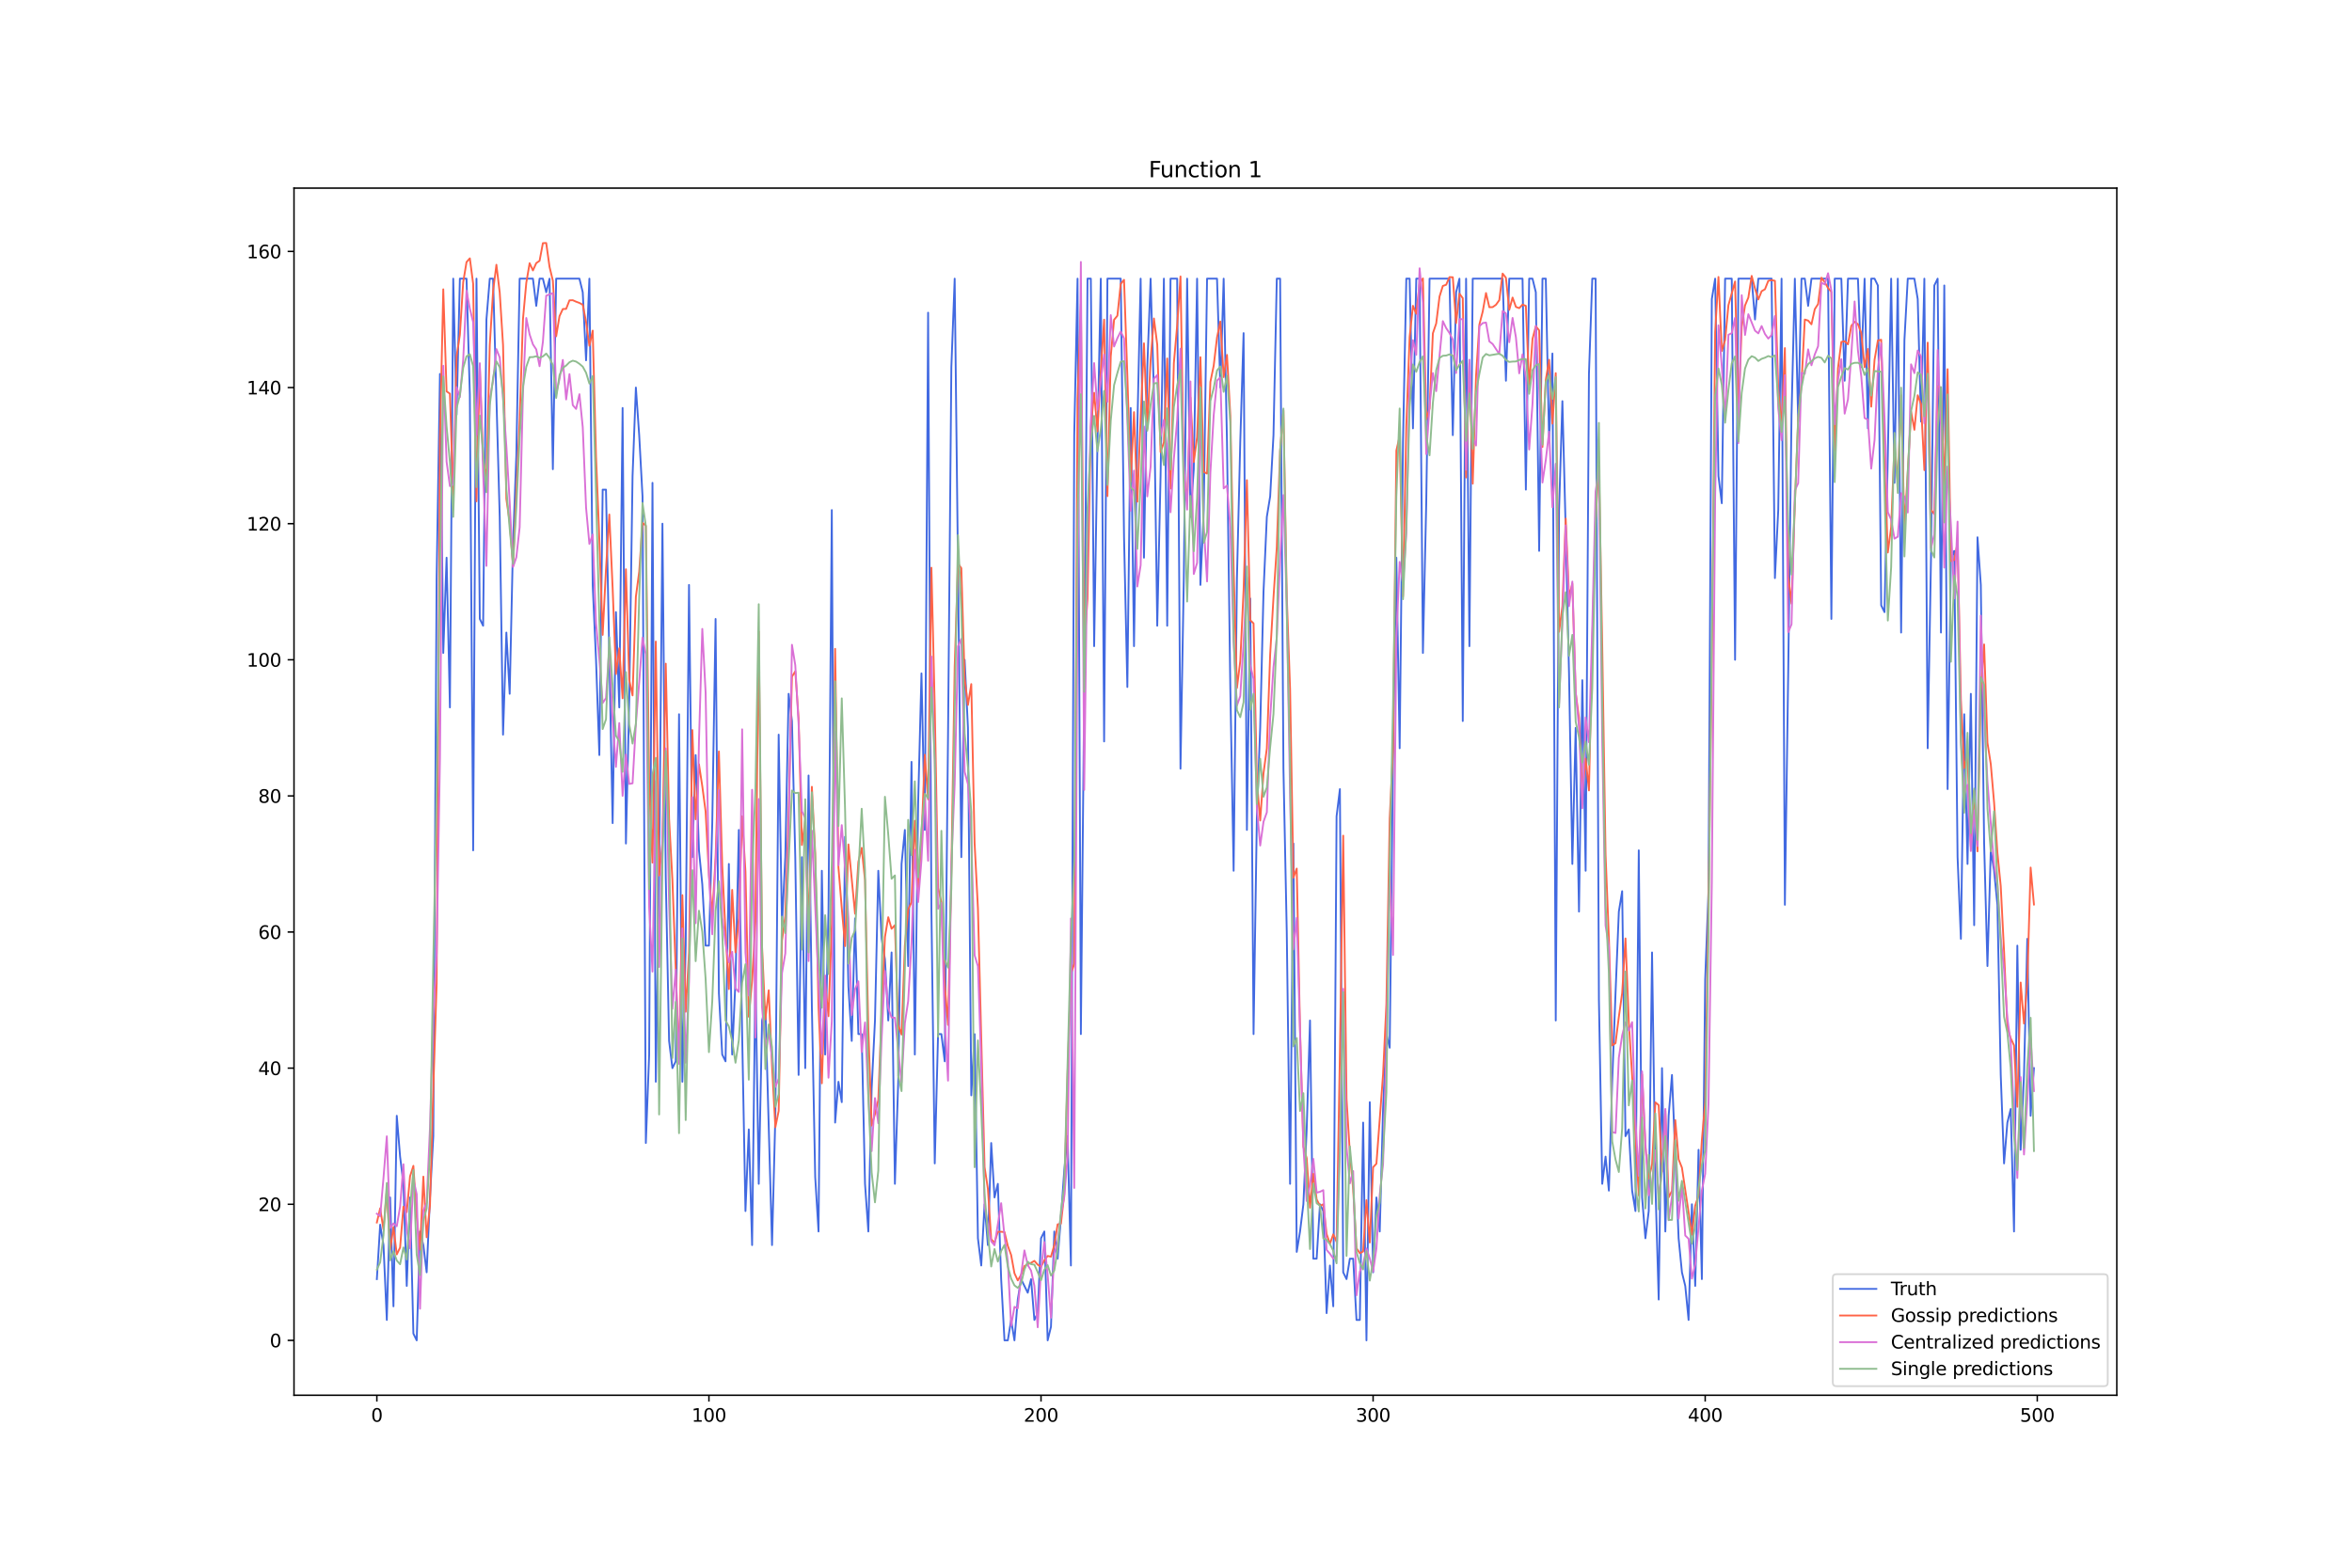 <?xml version="1.0" encoding="utf-8" standalone="no"?>
<!DOCTYPE svg PUBLIC "-//W3C//DTD SVG 1.1//EN"
  "http://www.w3.org/Graphics/SVG/1.1/DTD/svg11.dtd">
<svg xmlns:xlink="http://www.w3.org/1999/xlink" width="1296pt" height="864pt" viewBox="0 0 1296 864" xmlns="http://www.w3.org/2000/svg" version="1.1">
 <defs>
  <style type="text/css">*{stroke-linejoin: round; stroke-linecap: butt}</style>
 </defs>
 <g id="figure_1">
  <g id="patch_1">
   <path d="M 0 864 
L 1296 864 
L 1296 0 
L 0 0 
z
" style="fill: #ffffff"/>
  </g>
  <g id="axes_1">
   <g id="patch_2">
    <path d="M 162 768.96 
L 1166.4 768.96 
L 1166.4 103.68 
L 162 103.68 
z
" style="fill: #ffffff"/>
   </g>
   <g id="matplotlib.axis_1">
    <g id="xtick_1">
     <g id="line2d_1">
      <defs>
       <path id="m1eff891e4f" d="M 0 0 
L 0 3.5 
" style="stroke: #000000; stroke-width: 0.8"/>
      </defs>
      <g>
       <use xlink:href="#m1eff891e4f" x="207.655" y="768.96" style="stroke: #000000; stroke-width: 0.8"/>
      </g>
     </g>
     <g id="text_1">
      <!-- 0 -->
      <g transform="translate(204.473 783.558) scale(0.1 -0.1)">
       <defs>
        <path id="DejaVuSans-30" d="M 2034 4250 
Q 1547 4250 1301 3770 
Q 1056 3291 1056 2328 
Q 1056 1369 1301 889 
Q 1547 409 2034 409 
Q 2525 409 2770 889 
Q 3016 1369 3016 2328 
Q 3016 3291 2770 3770 
Q 2525 4250 2034 4250 
z
M 2034 4750 
Q 2819 4750 3233 4129 
Q 3647 3509 3647 2328 
Q 3647 1150 3233 529 
Q 2819 -91 2034 -91 
Q 1250 -91 836 529 
Q 422 1150 422 2328 
Q 422 3509 836 4129 
Q 1250 4750 2034 4750 
z
" transform="scale(0.016)"/>
       </defs>
       <use xlink:href="#DejaVuSans-30"/>
      </g>
     </g>
    </g>
    <g id="xtick_2">
     <g id="line2d_2">
      <g>
       <use xlink:href="#m1eff891e4f" x="390.639" y="768.96" style="stroke: #000000; stroke-width: 0.8"/>
      </g>
     </g>
     <g id="text_2">
      <!-- 100 -->
      <g transform="translate(381.095 783.558) scale(0.1 -0.1)">
       <defs>
        <path id="DejaVuSans-31" d="M 794 531 
L 1825 531 
L 1825 4091 
L 703 3866 
L 703 4441 
L 1819 4666 
L 2450 4666 
L 2450 531 
L 3481 531 
L 3481 0 
L 794 0 
L 794 531 
z
" transform="scale(0.016)"/>
       </defs>
       <use xlink:href="#DejaVuSans-31"/>
       <use xlink:href="#DejaVuSans-30" x="63.623"/>
       <use xlink:href="#DejaVuSans-30" x="127.246"/>
      </g>
     </g>
    </g>
    <g id="xtick_3">
     <g id="line2d_3">
      <g>
       <use xlink:href="#m1eff891e4f" x="573.623" y="768.96" style="stroke: #000000; stroke-width: 0.8"/>
      </g>
     </g>
     <g id="text_3">
      <!-- 200 -->
      <g transform="translate(564.079 783.558) scale(0.1 -0.1)">
       <defs>
        <path id="DejaVuSans-32" d="M 1228 531 
L 3431 531 
L 3431 0 
L 469 0 
L 469 531 
Q 828 903 1448 1529 
Q 2069 2156 2228 2338 
Q 2531 2678 2651 2914 
Q 2772 3150 2772 3378 
Q 2772 3750 2511 3984 
Q 2250 4219 1831 4219 
Q 1534 4219 1204 4116 
Q 875 4013 500 3803 
L 500 4441 
Q 881 4594 1212 4672 
Q 1544 4750 1819 4750 
Q 2544 4750 2975 4387 
Q 3406 4025 3406 3419 
Q 3406 3131 3298 2873 
Q 3191 2616 2906 2266 
Q 2828 2175 2409 1742 
Q 1991 1309 1228 531 
z
" transform="scale(0.016)"/>
       </defs>
       <use xlink:href="#DejaVuSans-32"/>
       <use xlink:href="#DejaVuSans-30" x="63.623"/>
       <use xlink:href="#DejaVuSans-30" x="127.246"/>
      </g>
     </g>
    </g>
    <g id="xtick_4">
     <g id="line2d_4">
      <g>
       <use xlink:href="#m1eff891e4f" x="756.607" y="768.96" style="stroke: #000000; stroke-width: 0.8"/>
      </g>
     </g>
     <g id="text_4">
      <!-- 300 -->
      <g transform="translate(747.063 783.558) scale(0.1 -0.1)">
       <defs>
        <path id="DejaVuSans-33" d="M 2597 2516 
Q 3050 2419 3304 2112 
Q 3559 1806 3559 1356 
Q 3559 666 3084 287 
Q 2609 -91 1734 -91 
Q 1441 -91 1130 -33 
Q 819 25 488 141 
L 488 750 
Q 750 597 1062 519 
Q 1375 441 1716 441 
Q 2309 441 2620 675 
Q 2931 909 2931 1356 
Q 2931 1769 2642 2001 
Q 2353 2234 1838 2234 
L 1294 2234 
L 1294 2753 
L 1863 2753 
Q 2328 2753 2575 2939 
Q 2822 3125 2822 3475 
Q 2822 3834 2567 4026 
Q 2313 4219 1838 4219 
Q 1578 4219 1281 4162 
Q 984 4106 628 3988 
L 628 4550 
Q 988 4650 1302 4700 
Q 1616 4750 1894 4750 
Q 2613 4750 3031 4423 
Q 3450 4097 3450 3541 
Q 3450 3153 3228 2886 
Q 3006 2619 2597 2516 
z
" transform="scale(0.016)"/>
       </defs>
       <use xlink:href="#DejaVuSans-33"/>
       <use xlink:href="#DejaVuSans-30" x="63.623"/>
       <use xlink:href="#DejaVuSans-30" x="127.246"/>
      </g>
     </g>
    </g>
    <g id="xtick_5">
     <g id="line2d_5">
      <g>
       <use xlink:href="#m1eff891e4f" x="939.591" y="768.96" style="stroke: #000000; stroke-width: 0.8"/>
      </g>
     </g>
     <g id="text_5">
      <!-- 400 -->
      <g transform="translate(930.047 783.558) scale(0.1 -0.1)">
       <defs>
        <path id="DejaVuSans-34" d="M 2419 4116 
L 825 1625 
L 2419 1625 
L 2419 4116 
z
M 2253 4666 
L 3047 4666 
L 3047 1625 
L 3713 1625 
L 3713 1100 
L 3047 1100 
L 3047 0 
L 2419 0 
L 2419 1100 
L 313 1100 
L 313 1709 
L 2253 4666 
z
" transform="scale(0.016)"/>
       </defs>
       <use xlink:href="#DejaVuSans-34"/>
       <use xlink:href="#DejaVuSans-30" x="63.623"/>
       <use xlink:href="#DejaVuSans-30" x="127.246"/>
      </g>
     </g>
    </g>
    <g id="xtick_6">
     <g id="line2d_6">
      <g>
       <use xlink:href="#m1eff891e4f" x="1122.575" y="768.96" style="stroke: #000000; stroke-width: 0.8"/>
      </g>
     </g>
     <g id="text_6">
      <!-- 500 -->
      <g transform="translate(1113.032 783.558) scale(0.1 -0.1)">
       <defs>
        <path id="DejaVuSans-35" d="M 691 4666 
L 3169 4666 
L 3169 4134 
L 1269 4134 
L 1269 2991 
Q 1406 3038 1543 3061 
Q 1681 3084 1819 3084 
Q 2600 3084 3056 2656 
Q 3513 2228 3513 1497 
Q 3513 744 3044 326 
Q 2575 -91 1722 -91 
Q 1428 -91 1123 -41 
Q 819 9 494 109 
L 494 744 
Q 775 591 1075 516 
Q 1375 441 1709 441 
Q 2250 441 2565 725 
Q 2881 1009 2881 1497 
Q 2881 1984 2565 2268 
Q 2250 2553 1709 2553 
Q 1456 2553 1204 2497 
Q 953 2441 691 2322 
L 691 4666 
z
" transform="scale(0.016)"/>
       </defs>
       <use xlink:href="#DejaVuSans-35"/>
       <use xlink:href="#DejaVuSans-30" x="63.623"/>
       <use xlink:href="#DejaVuSans-30" x="127.246"/>
      </g>
     </g>
    </g>
   </g>
   <g id="matplotlib.axis_2">
    <g id="ytick_1">
     <g id="line2d_7">
      <defs>
       <path id="md4251dba73" d="M 0 0 
L -3.5 0 
" style="stroke: #000000; stroke-width: 0.8"/>
      </defs>
      <g>
       <use xlink:href="#md4251dba73" x="162" y="738.72" style="stroke: #000000; stroke-width: 0.8"/>
      </g>
     </g>
     <g id="text_7">
      <!-- 0 -->
      <g transform="translate(148.637 742.519) scale(0.1 -0.1)">
       <use xlink:href="#DejaVuSans-30"/>
      </g>
     </g>
    </g>
    <g id="ytick_2">
     <g id="line2d_8">
      <g>
       <use xlink:href="#md4251dba73" x="162" y="663.701" style="stroke: #000000; stroke-width: 0.8"/>
      </g>
     </g>
     <g id="text_8">
      <!-- 20 -->
      <g transform="translate(142.275 667.5) scale(0.1 -0.1)">
       <use xlink:href="#DejaVuSans-32"/>
       <use xlink:href="#DejaVuSans-30" x="63.623"/>
      </g>
     </g>
    </g>
    <g id="ytick_3">
     <g id="line2d_9">
      <g>
       <use xlink:href="#md4251dba73" x="162" y="588.682" style="stroke: #000000; stroke-width: 0.8"/>
      </g>
     </g>
     <g id="text_9">
      <!-- 40 -->
      <g transform="translate(142.275 592.481) scale(0.1 -0.1)">
       <use xlink:href="#DejaVuSans-34"/>
       <use xlink:href="#DejaVuSans-30" x="63.623"/>
      </g>
     </g>
    </g>
    <g id="ytick_4">
     <g id="line2d_10">
      <g>
       <use xlink:href="#md4251dba73" x="162" y="513.663" style="stroke: #000000; stroke-width: 0.8"/>
      </g>
     </g>
     <g id="text_10">
      <!-- 60 -->
      <g transform="translate(142.275 517.463) scale(0.1 -0.1)">
       <defs>
        <path id="DejaVuSans-36" d="M 2113 2584 
Q 1688 2584 1439 2293 
Q 1191 2003 1191 1497 
Q 1191 994 1439 701 
Q 1688 409 2113 409 
Q 2538 409 2786 701 
Q 3034 994 3034 1497 
Q 3034 2003 2786 2293 
Q 2538 2584 2113 2584 
z
M 3366 4563 
L 3366 3988 
Q 3128 4100 2886 4159 
Q 2644 4219 2406 4219 
Q 1781 4219 1451 3797 
Q 1122 3375 1075 2522 
Q 1259 2794 1537 2939 
Q 1816 3084 2150 3084 
Q 2853 3084 3261 2657 
Q 3669 2231 3669 1497 
Q 3669 778 3244 343 
Q 2819 -91 2113 -91 
Q 1303 -91 875 529 
Q 447 1150 447 2328 
Q 447 3434 972 4092 
Q 1497 4750 2381 4750 
Q 2619 4750 2861 4703 
Q 3103 4656 3366 4563 
z
" transform="scale(0.016)"/>
       </defs>
       <use xlink:href="#DejaVuSans-36"/>
       <use xlink:href="#DejaVuSans-30" x="63.623"/>
      </g>
     </g>
    </g>
    <g id="ytick_5">
     <g id="line2d_11">
      <g>
       <use xlink:href="#md4251dba73" x="162" y="438.644" style="stroke: #000000; stroke-width: 0.8"/>
      </g>
     </g>
     <g id="text_11">
      <!-- 80 -->
      <g transform="translate(142.275 442.444) scale(0.1 -0.1)">
       <defs>
        <path id="DejaVuSans-38" d="M 2034 2216 
Q 1584 2216 1326 1975 
Q 1069 1734 1069 1313 
Q 1069 891 1326 650 
Q 1584 409 2034 409 
Q 2484 409 2743 651 
Q 3003 894 3003 1313 
Q 3003 1734 2745 1975 
Q 2488 2216 2034 2216 
z
M 1403 2484 
Q 997 2584 770 2862 
Q 544 3141 544 3541 
Q 544 4100 942 4425 
Q 1341 4750 2034 4750 
Q 2731 4750 3128 4425 
Q 3525 4100 3525 3541 
Q 3525 3141 3298 2862 
Q 3072 2584 2669 2484 
Q 3125 2378 3379 2068 
Q 3634 1759 3634 1313 
Q 3634 634 3220 271 
Q 2806 -91 2034 -91 
Q 1263 -91 848 271 
Q 434 634 434 1313 
Q 434 1759 690 2068 
Q 947 2378 1403 2484 
z
M 1172 3481 
Q 1172 3119 1398 2916 
Q 1625 2713 2034 2713 
Q 2441 2713 2670 2916 
Q 2900 3119 2900 3481 
Q 2900 3844 2670 4047 
Q 2441 4250 2034 4250 
Q 1625 4250 1398 4047 
Q 1172 3844 1172 3481 
z
" transform="scale(0.016)"/>
       </defs>
       <use xlink:href="#DejaVuSans-38"/>
       <use xlink:href="#DejaVuSans-30" x="63.623"/>
      </g>
     </g>
    </g>
    <g id="ytick_6">
     <g id="line2d_12">
      <g>
       <use xlink:href="#md4251dba73" x="162" y="363.625" style="stroke: #000000; stroke-width: 0.8"/>
      </g>
     </g>
     <g id="text_12">
      <!-- 100 -->
      <g transform="translate(135.912 367.425) scale(0.1 -0.1)">
       <use xlink:href="#DejaVuSans-31"/>
       <use xlink:href="#DejaVuSans-30" x="63.623"/>
       <use xlink:href="#DejaVuSans-30" x="127.246"/>
      </g>
     </g>
    </g>
    <g id="ytick_7">
     <g id="line2d_13">
      <g>
       <use xlink:href="#md4251dba73" x="162" y="288.607" style="stroke: #000000; stroke-width: 0.8"/>
      </g>
     </g>
     <g id="text_13">
      <!-- 120 -->
      <g transform="translate(135.912 292.406) scale(0.1 -0.1)">
       <use xlink:href="#DejaVuSans-31"/>
       <use xlink:href="#DejaVuSans-32" x="63.623"/>
       <use xlink:href="#DejaVuSans-30" x="127.246"/>
      </g>
     </g>
    </g>
    <g id="ytick_8">
     <g id="line2d_14">
      <g>
       <use xlink:href="#md4251dba73" x="162" y="213.588" style="stroke: #000000; stroke-width: 0.8"/>
      </g>
     </g>
     <g id="text_14">
      <!-- 140 -->
      <g transform="translate(135.912 217.387) scale(0.1 -0.1)">
       <use xlink:href="#DejaVuSans-31"/>
       <use xlink:href="#DejaVuSans-34" x="63.623"/>
       <use xlink:href="#DejaVuSans-30" x="127.246"/>
      </g>
     </g>
    </g>
    <g id="ytick_9">
     <g id="line2d_15">
      <g>
       <use xlink:href="#md4251dba73" x="162" y="138.569" style="stroke: #000000; stroke-width: 0.8"/>
      </g>
     </g>
     <g id="text_15">
      <!-- 160 -->
      <g transform="translate(135.912 142.368) scale(0.1 -0.1)">
       <use xlink:href="#DejaVuSans-31"/>
       <use xlink:href="#DejaVuSans-36" x="63.623"/>
       <use xlink:href="#DejaVuSans-30" x="127.246"/>
      </g>
     </g>
    </g>
   </g>
   <g id="line2d_16">
    <path d="M 207.655 704.961 
L 209.484 674.954 
L 211.314 686.207 
L 213.144 727.467 
L 214.974 659.95 
L 216.804 719.965 
L 218.634 614.939 
L 220.463 637.444 
L 222.293 652.448 
L 224.123 708.712 
L 225.953 659.95 
L 227.783 734.969 
L 229.613 738.72 
L 231.442 678.705 
L 233.272 686.207 
L 235.102 701.211 
L 236.932 659.95 
L 238.762 626.192 
L 240.592 318.614 
L 242.422 206.086 
L 244.251 359.875 
L 246.081 307.361 
L 247.911 389.882 
L 249.741 153.573 
L 251.571 228.591 
L 253.401 153.573 
L 257.06 153.573 
L 258.89 217.339 
L 260.72 468.652 
L 262.55 153.573 
L 264.38 341.12 
L 266.209 344.871 
L 268.039 176.078 
L 269.869 153.573 
L 271.699 153.573 
L 275.359 284.856 
L 277.189 404.886 
L 279.018 348.622 
L 280.848 382.38 
L 282.678 299.859 
L 284.508 251.097 
L 286.338 153.573 
L 293.657 153.573 
L 295.487 168.576 
L 297.317 153.573 
L 299.147 153.573 
L 300.976 161.074 
L 302.806 153.573 
L 304.636 258.599 
L 306.466 153.573 
L 319.275 153.573 
L 321.105 161.074 
L 322.935 198.584 
L 324.764 153.573 
L 326.594 322.365 
L 328.424 363.625 
L 330.254 416.139 
L 332.084 269.852 
L 333.914 269.852 
L 337.573 453.648 
L 339.403 337.369 
L 341.233 389.882 
L 343.063 224.841 
L 344.893 464.901 
L 346.723 386.131 
L 348.552 262.35 
L 350.382 213.588 
L 352.212 239.844 
L 354.042 273.603 
L 355.872 629.943 
L 357.702 581.18 
L 359.531 266.101 
L 361.361 596.184 
L 363.191 479.905 
L 365.021 288.607 
L 366.851 483.656 
L 368.681 573.678 
L 370.51 588.682 
L 372.34 584.931 
L 374.17 393.633 
L 376 596.184 
L 377.83 521.165 
L 379.66 322.365 
L 381.489 472.403 
L 383.319 416.139 
L 385.149 468.652 
L 386.979 487.407 
L 388.809 521.165 
L 390.639 521.165 
L 392.469 453.648 
L 394.298 341.12 
L 396.128 547.422 
L 397.958 581.18 
L 399.788 584.931 
L 401.618 476.154 
L 403.448 581.18 
L 405.277 539.92 
L 407.107 457.399 
L 408.937 569.927 
L 410.767 667.452 
L 412.597 622.441 
L 414.427 686.207 
L 416.256 536.169 
L 418.086 652.448 
L 419.916 562.426 
L 421.746 554.924 
L 425.406 686.207 
L 427.236 614.939 
L 429.065 404.886 
L 430.895 509.912 
L 432.725 472.403 
L 434.555 382.38 
L 436.385 397.384 
L 438.215 472.403 
L 440.044 592.433 
L 441.874 472.403 
L 443.704 588.682 
L 445.534 427.392 
L 447.364 554.924 
L 449.194 648.697 
L 451.023 678.705 
L 452.853 479.905 
L 454.683 581.18 
L 456.513 502.41 
L 458.343 281.105 
L 460.173 618.69 
L 462.003 596.184 
L 463.832 607.437 
L 465.662 461.15 
L 467.492 543.671 
L 469.322 573.678 
L 471.152 506.161 
L 472.982 569.927 
L 474.811 569.927 
L 476.641 652.448 
L 478.471 678.705 
L 480.301 599.935 
L 482.131 562.426 
L 483.961 479.905 
L 485.79 517.414 
L 487.62 528.667 
L 489.45 562.426 
L 491.28 524.916 
L 493.11 652.448 
L 494.94 596.184 
L 496.77 476.154 
L 498.599 457.399 
L 500.429 532.418 
L 502.259 419.89 
L 504.089 581.18 
L 505.919 442.395 
L 507.749 371.127 
L 509.578 457.399 
L 511.408 172.327 
L 513.238 502.41 
L 515.068 641.195 
L 516.898 569.927 
L 518.728 569.927 
L 520.557 584.931 
L 522.387 404.886 
L 524.217 202.335 
L 526.047 153.573 
L 529.707 472.403 
L 531.536 363.625 
L 533.366 401.135 
L 535.196 603.686 
L 537.026 569.927 
L 538.856 682.456 
L 540.686 697.46 
L 542.516 663.701 
L 544.345 686.207 
L 546.175 629.943 
L 548.005 659.95 
L 549.835 652.448 
L 551.665 704.961 
L 553.495 738.72 
L 555.324 738.72 
L 557.154 727.467 
L 558.984 738.72 
L 560.814 716.214 
L 562.644 704.961 
L 566.303 712.463 
L 568.133 704.961 
L 569.963 727.467 
L 571.793 723.716 
L 573.623 682.456 
L 575.453 678.705 
L 577.283 738.72 
L 579.112 731.218 
L 580.942 678.705 
L 582.772 693.709 
L 584.602 671.203 
L 586.432 644.946 
L 588.262 626.192 
L 590.091 697.46 
L 591.921 239.844 
L 593.751 153.573 
L 595.581 569.927 
L 597.411 382.38 
L 599.241 153.573 
L 601.07 153.573 
L 602.9 356.124 
L 604.73 243.595 
L 606.56 153.573 
L 608.39 408.637 
L 610.22 153.573 
L 617.539 153.573 
L 619.369 296.108 
L 621.199 378.629 
L 623.029 224.841 
L 624.858 356.124 
L 626.688 236.093 
L 628.518 153.573 
L 630.348 307.361 
L 632.178 202.335 
L 634.008 153.573 
L 635.837 217.339 
L 637.667 344.871 
L 639.497 262.35 
L 641.327 153.573 
L 643.157 344.871 
L 644.987 153.573 
L 648.646 153.573 
L 650.476 423.641 
L 652.306 318.614 
L 654.136 153.573 
L 655.966 284.856 
L 657.796 258.599 
L 659.625 153.573 
L 661.455 322.365 
L 663.285 281.105 
L 665.115 153.573 
L 670.604 153.573 
L 672.434 213.588 
L 674.264 153.573 
L 676.094 243.595 
L 677.924 378.629 
L 679.754 479.905 
L 681.583 318.614 
L 683.413 243.595 
L 685.243 183.58 
L 687.073 457.399 
L 688.903 329.867 
L 690.733 569.927 
L 692.563 449.897 
L 694.392 401.135 
L 696.222 326.116 
L 698.052 284.856 
L 699.882 273.603 
L 701.712 239.844 
L 703.542 153.573 
L 705.371 153.573 
L 707.201 423.641 
L 709.031 513.663 
L 710.861 652.448 
L 712.691 464.901 
L 714.521 689.958 
L 716.35 678.705 
L 718.18 663.701 
L 720.01 622.441 
L 721.84 562.426 
L 723.67 693.709 
L 725.5 693.709 
L 727.33 663.701 
L 729.159 667.452 
L 730.989 723.716 
L 732.819 697.46 
L 734.649 719.965 
L 736.479 449.897 
L 738.309 434.893 
L 740.138 701.211 
L 741.968 704.961 
L 743.798 693.709 
L 745.628 693.709 
L 747.458 727.467 
L 749.288 727.467 
L 751.117 618.69 
L 752.947 738.72 
L 754.777 607.437 
L 756.607 701.211 
L 758.437 659.95 
L 760.267 678.705 
L 762.097 611.188 
L 763.926 569.927 
L 765.756 577.429 
L 767.586 416.139 
L 769.416 307.361 
L 771.246 412.388 
L 773.076 243.595 
L 774.905 153.573 
L 776.735 153.573 
L 778.565 236.093 
L 780.395 153.573 
L 782.225 153.573 
L 784.055 359.875 
L 785.884 277.354 
L 787.714 153.573 
L 798.693 153.573 
L 800.523 239.844 
L 802.353 161.074 
L 804.183 153.573 
L 806.013 397.384 
L 807.843 153.573 
L 809.672 356.124 
L 811.502 153.573 
L 827.971 153.573 
L 829.801 209.837 
L 831.63 153.573 
L 838.95 153.573 
L 840.78 269.852 
L 842.61 153.573 
L 844.439 153.573 
L 846.269 161.074 
L 848.099 303.61 
L 849.929 153.573 
L 851.759 153.573 
L 853.589 243.595 
L 855.418 194.833 
L 857.248 562.426 
L 859.078 281.105 
L 860.908 221.09 
L 862.738 292.358 
L 864.568 371.127 
L 866.397 476.154 
L 868.227 401.135 
L 870.057 502.41 
L 871.887 374.878 
L 873.717 479.905 
L 875.547 206.086 
L 877.377 153.573 
L 879.206 153.573 
L 881.036 551.173 
L 882.866 652.448 
L 884.696 637.444 
L 886.526 656.199 
L 888.356 596.184 
L 890.185 547.422 
L 892.015 502.41 
L 893.845 491.158 
L 895.675 626.192 
L 897.505 622.441 
L 899.335 656.199 
L 901.164 667.452 
L 902.994 468.652 
L 904.824 659.95 
L 906.654 682.456 
L 908.484 667.452 
L 910.314 524.916 
L 912.144 652.448 
L 913.973 716.214 
L 915.803 588.682 
L 917.633 678.705 
L 919.463 614.939 
L 921.293 592.433 
L 924.952 682.456 
L 926.782 701.211 
L 928.612 708.712 
L 930.442 727.467 
L 932.272 663.701 
L 934.102 708.712 
L 935.931 633.694 
L 937.761 704.961 
L 939.591 539.92 
L 941.421 491.158 
L 943.251 164.825 
L 945.081 153.573 
L 946.911 262.35 
L 948.74 277.354 
L 950.57 153.573 
L 954.23 153.573 
L 956.06 363.625 
L 957.89 153.573 
L 965.209 153.573 
L 967.039 176.078 
L 968.869 153.573 
L 976.188 153.573 
L 978.018 318.614 
L 979.848 281.105 
L 981.678 153.573 
L 983.507 498.66 
L 985.337 371.127 
L 987.167 228.591 
L 988.997 153.573 
L 990.827 232.342 
L 992.657 153.573 
L 994.486 153.573 
L 996.316 168.576 
L 998.146 153.573 
L 1007.295 153.573 
L 1009.125 341.12 
L 1010.955 153.573 
L 1014.615 153.573 
L 1016.444 209.837 
L 1018.274 153.573 
L 1023.764 153.573 
L 1025.594 202.335 
L 1027.424 153.573 
L 1029.253 236.093 
L 1031.083 153.573 
L 1032.913 153.573 
L 1034.743 157.324 
L 1036.573 333.618 
L 1038.403 337.369 
L 1040.232 251.097 
L 1042.062 153.573 
L 1043.892 266.101 
L 1045.722 153.573 
L 1047.552 348.622 
L 1049.382 187.331 
L 1051.211 153.573 
L 1054.871 153.573 
L 1056.701 164.825 
L 1058.531 232.342 
L 1060.361 153.573 
L 1062.191 412.388 
L 1064.02 307.361 
L 1065.85 157.324 
L 1067.68 153.573 
L 1069.51 348.622 
L 1071.34 157.324 
L 1073.17 434.893 
L 1074.999 307.361 
L 1076.829 303.61 
L 1078.659 472.403 
L 1080.489 517.414 
L 1082.319 393.633 
L 1084.149 476.154 
L 1085.978 382.38 
L 1087.808 509.912 
L 1089.638 296.108 
L 1091.468 322.365 
L 1093.298 464.901 
L 1095.128 532.418 
L 1096.958 468.652 
L 1098.787 479.905 
L 1100.617 498.66 
L 1102.447 592.433 
L 1104.277 641.195 
L 1106.107 618.69 
L 1107.937 611.188 
L 1109.766 678.705 
L 1111.596 521.165 
L 1113.426 633.694 
L 1115.256 592.433 
L 1117.086 517.414 
L 1118.916 614.939 
L 1120.745 588.682 
L 1120.745 588.682 
" clip-path="url(#p2009fce150)" style="fill: none; stroke: #4169e1; stroke-linecap: square"/>
   </g>
   <g id="line2d_17">
    <path d="M 207.655 673.763 
L 209.484 665.934 
L 211.314 677.657 
L 213.144 655.968 
L 214.974 688.838 
L 216.804 676.235 
L 218.634 691.346 
L 220.463 687.574 
L 222.293 665.051 
L 224.123 668.058 
L 225.953 648.282 
L 227.783 642.523 
L 229.613 670.511 
L 231.442 688.734 
L 233.272 648.472 
L 235.102 681.894 
L 236.932 664.289 
L 238.762 600.496 
L 240.592 542.03 
L 242.422 242.302 
L 244.251 159.44 
L 246.081 215.698 
L 247.911 216.973 
L 249.741 273.616 
L 251.571 196.455 
L 253.401 184.501 
L 255.23 155.506 
L 257.06 144.451 
L 258.89 142.386 
L 260.72 156.435 
L 262.55 276.292 
L 264.38 202.014 
L 266.209 253.304 
L 268.039 264.183 
L 269.869 190.184 
L 271.699 160.391 
L 273.529 145.925 
L 275.359 161.255 
L 277.189 190.152 
L 279.018 275.031 
L 280.848 287.856 
L 282.678 311.882 
L 286.338 231.257 
L 288.168 175.881 
L 289.997 155.885 
L 291.827 145.059 
L 293.657 149.05 
L 295.487 145.002 
L 297.317 143.74 
L 299.147 134.005 
L 300.976 133.92 
L 302.806 147.074 
L 304.636 154.711 
L 306.466 185.334 
L 308.296 174.246 
L 310.126 170.299 
L 311.956 170.238 
L 313.785 165.512 
L 315.615 165.45 
L 317.445 166.267 
L 319.275 166.948 
L 321.105 167.945 
L 322.935 177.385 
L 324.764 190.559 
L 326.594 182.204 
L 328.424 251.727 
L 330.254 297.33 
L 332.084 349.899 
L 333.914 313.674 
L 335.743 283.563 
L 337.573 324.022 
L 339.403 371.517 
L 341.233 357.288 
L 343.063 384.861 
L 344.893 313.739 
L 346.723 374.869 
L 348.552 383.25 
L 350.382 328.864 
L 352.212 315.104 
L 354.042 288.133 
L 355.872 289.761 
L 357.702 430.825 
L 359.531 475.417 
L 361.361 353.584 
L 363.191 482.485 
L 365.021 464.32 
L 366.851 365.769 
L 368.681 451.314 
L 370.51 485.035 
L 374.17 583.511 
L 376 493.354 
L 377.83 557.607 
L 379.66 525.223 
L 381.489 402.352 
L 383.319 451.533 
L 385.149 421.237 
L 386.979 433.334 
L 388.809 447.271 
L 390.639 481.935 
L 392.469 504.725 
L 394.298 472.524 
L 396.128 414.138 
L 397.958 477.064 
L 399.788 514.346 
L 401.618 545.109 
L 403.448 490.455 
L 405.277 524.889 
L 407.107 506.138 
L 408.937 449.846 
L 410.767 480.392 
L 412.597 560.344 
L 414.427 540.478 
L 416.256 508.039 
L 418.086 348.024 
L 419.916 521.829 
L 421.746 561.814 
L 423.576 545.782 
L 425.406 587.555 
L 427.236 621.297 
L 429.065 612.257 
L 430.895 518.337 
L 432.725 504.783 
L 434.555 446.226 
L 436.385 372.939 
L 438.215 369.989 
L 440.044 395.882 
L 441.874 465.739 
L 443.704 452.057 
L 445.534 512.478 
L 447.364 433.627 
L 449.194 470.236 
L 451.023 555.126 
L 452.853 597.042 
L 454.683 542.156 
L 456.513 560.062 
L 458.343 509.379 
L 460.173 357.586 
L 462.003 478.134 
L 463.832 500.519 
L 465.662 521.423 
L 467.492 465.387 
L 471.152 503.611 
L 472.982 475.006 
L 474.811 467.28 
L 476.641 485.141 
L 478.471 566.943 
L 480.301 620.321 
L 482.131 614 
L 483.961 606.24 
L 485.79 557.444 
L 487.62 516.4 
L 489.45 505.499 
L 491.28 511.873 
L 493.11 509.89 
L 494.94 565.068 
L 496.77 570.182 
L 498.599 521.167 
L 500.429 501.217 
L 502.259 497.233 
L 504.089 452.352 
L 505.919 489.783 
L 507.749 462.395 
L 509.578 415.958 
L 511.408 440.53 
L 513.238 312.885 
L 515.068 389.99 
L 516.898 489.353 
L 518.728 497.189 
L 520.557 542.524 
L 522.387 564.878 
L 524.217 479.812 
L 526.047 367.443 
L 527.877 310.461 
L 529.707 313.148 
L 531.536 373.911 
L 533.366 388.52 
L 535.196 377.015 
L 537.026 464.726 
L 538.856 500.597 
L 542.516 643.222 
L 544.345 655.123 
L 546.175 682.978 
L 548.005 684.858 
L 549.835 678.87 
L 551.665 678.86 
L 553.495 679.032 
L 555.324 686.657 
L 557.154 691.652 
L 558.984 701.733 
L 560.814 705.688 
L 562.644 702.6 
L 564.474 697.789 
L 566.303 696.744 
L 568.133 695.992 
L 569.963 694.899 
L 571.793 696.996 
L 573.623 698.2 
L 575.453 694.591 
L 577.283 692.19 
L 579.112 692.584 
L 580.942 686.147 
L 582.772 674.786 
L 584.602 674.377 
L 586.432 658.171 
L 588.262 591.756 
L 590.091 536.815 
L 591.921 531.204 
L 593.751 219.859 
L 595.581 167.485 
L 597.411 356.85 
L 599.241 330.06 
L 601.07 235.32 
L 602.9 216.462 
L 604.73 237.781 
L 606.56 204.323 
L 608.39 176.161 
L 610.22 273.445 
L 612.05 196.377 
L 613.879 176.231 
L 615.709 174 
L 617.539 156.499 
L 619.369 154.216 
L 621.199 207.177 
L 623.029 265.444 
L 624.858 227.128 
L 626.688 276.504 
L 628.518 230.163 
L 630.348 189.224 
L 632.178 236.359 
L 634.008 198.47 
L 635.837 175.526 
L 637.667 189.942 
L 639.497 249.136 
L 641.327 243.79 
L 643.157 197.563 
L 644.987 269.275 
L 646.817 200.135 
L 648.646 179.424 
L 650.476 152.37 
L 652.306 261.692 
L 654.136 276.354 
L 655.966 219.068 
L 657.796 254.6 
L 659.625 240.949 
L 661.455 196.869 
L 663.285 260.053 
L 665.115 261.022 
L 666.945 210.488 
L 668.775 201.528 
L 670.604 185.986 
L 672.434 177.194 
L 674.264 207.84 
L 676.094 195.595 
L 677.924 228.867 
L 679.754 313.452 
L 681.583 379.16 
L 683.413 364.367 
L 685.243 325.182 
L 687.073 264.626 
L 688.903 341.793 
L 690.733 343.58 
L 692.563 430.101 
L 694.392 452.217 
L 696.222 426.16 
L 698.052 412.493 
L 699.882 360.75 
L 701.712 329.424 
L 703.542 301.562 
L 705.371 248.282 
L 707.201 226.213 
L 709.031 328.39 
L 710.861 379.756 
L 712.691 483.717 
L 714.521 478.697 
L 716.35 567.679 
L 718.18 631.988 
L 720.01 638.301 
L 721.84 665.592 
L 723.67 646.899 
L 725.5 661.025 
L 727.33 664.574 
L 729.159 663.712 
L 730.989 680.122 
L 732.819 685.468 
L 734.649 680.299 
L 736.479 684.367 
L 738.309 580.721 
L 740.138 460.555 
L 741.968 605.68 
L 743.798 635.382 
L 745.628 655.707 
L 747.458 687.916 
L 749.288 690.688 
L 751.117 689.741 
L 752.947 661.456 
L 754.777 684.789 
L 756.607 643.315 
L 758.437 641.351 
L 762.097 592.09 
L 763.926 553.34 
L 765.756 451.071 
L 767.586 413.155 
L 769.416 248.32 
L 771.246 240.36 
L 773.076 328.714 
L 774.905 235.026 
L 776.735 185.647 
L 778.565 168.534 
L 780.395 172.937 
L 782.225 156.11 
L 784.055 153.444 
L 785.884 231.141 
L 787.714 225.165 
L 789.544 183.691 
L 791.374 178.287 
L 793.204 163.443 
L 795.034 157.589 
L 796.864 156.942 
L 798.693 152.723 
L 800.523 152.801 
L 802.353 178.09 
L 804.183 161.856 
L 806.013 164.316 
L 807.843 263.165 
L 809.672 200.267 
L 811.502 266.567 
L 813.332 207.069 
L 815.162 178.875 
L 816.992 171.77 
L 818.822 161.489 
L 820.651 169.323 
L 822.481 169.264 
L 824.311 167.972 
L 826.141 165.42 
L 827.971 150.773 
L 829.801 153.1 
L 831.63 170.781 
L 833.46 163.981 
L 835.29 169.14 
L 837.12 169.83 
L 838.95 167.885 
L 840.78 168.567 
L 842.61 213.102 
L 844.439 186.828 
L 846.269 179.794 
L 848.099 182.075 
L 849.929 246.342 
L 851.759 209.372 
L 853.589 198.282 
L 855.418 233.475 
L 857.248 205.662 
L 859.078 348.179 
L 860.908 334.114 
L 862.738 285.795 
L 864.568 328.965 
L 866.397 321.726 
L 868.227 381.76 
L 870.057 395.626 
L 871.887 436.127 
L 873.717 418.125 
L 875.547 435.635 
L 877.377 354.392 
L 879.206 286.741 
L 881.036 256.659 
L 882.866 355.923 
L 884.696 470.818 
L 886.526 517.017 
L 888.356 576.162 
L 890.185 574.929 
L 892.015 560.423 
L 893.845 547.336 
L 895.675 517.201 
L 897.505 563.437 
L 899.335 592.84 
L 902.994 658.82 
L 904.824 592.166 
L 906.654 632.173 
L 908.484 649.692 
L 910.314 641.831 
L 912.144 607.54 
L 913.973 609.067 
L 915.803 645.637 
L 917.633 612.172 
L 919.463 659.915 
L 921.293 656.273 
L 923.123 617.339 
L 924.952 638.922 
L 926.782 643.539 
L 932.272 680.419 
L 934.102 664.478 
L 935.931 658.822 
L 937.761 628.329 
L 939.591 607.453 
L 941.421 497.585 
L 943.251 364.827 
L 945.081 182.864 
L 946.911 152.64 
L 948.74 193.458 
L 950.57 187.398 
L 952.4 168.197 
L 956.06 155.138 
L 957.89 228.65 
L 959.719 180.073 
L 961.549 168.34 
L 963.379 163.993 
L 965.209 152.056 
L 967.039 159.04 
L 968.869 165.034 
L 970.698 160.477 
L 972.528 159.425 
L 974.358 154.765 
L 976.188 154.381 
L 978.018 154.758 
L 979.848 214 
L 981.678 234.963 
L 983.507 191.843 
L 985.337 317.63 
L 987.167 332.69 
L 988.997 277.953 
L 990.827 230.914 
L 992.657 211.337 
L 994.486 176.107 
L 996.316 176.675 
L 998.146 178.744 
L 999.976 170.424 
L 1001.806 167.558 
L 1003.636 153.063 
L 1005.465 155.481 
L 1007.295 158.784 
L 1009.125 160.838 
L 1010.955 248.537 
L 1012.785 202.81 
L 1014.615 188.427 
L 1016.444 188.067 
L 1018.274 189.78 
L 1020.104 179.619 
L 1021.934 177.341 
L 1023.764 178.674 
L 1025.594 183.459 
L 1027.424 202.38 
L 1029.253 192.326 
L 1031.083 224.117 
L 1032.913 198.288 
L 1034.743 187.652 
L 1036.573 187.256 
L 1038.403 254.602 
L 1040.232 304.495 
L 1042.062 290.539 
L 1043.892 244.676 
L 1045.722 266.012 
L 1047.552 217.805 
L 1049.382 290.82 
L 1051.211 260.375 
L 1053.041 226.783 
L 1054.871 236.867 
L 1056.701 217.834 
L 1058.531 222.658 
L 1060.361 259.112 
L 1062.191 188.837 
L 1064.02 280.965 
L 1065.85 283.347 
L 1067.68 212.748 
L 1069.51 213.696 
L 1071.34 268.288 
L 1073.17 203.47 
L 1074.999 309.259 
L 1076.829 308.616 
L 1078.659 299.082 
L 1080.489 385.515 
L 1082.319 423.292 
L 1084.149 416.269 
L 1085.978 466.591 
L 1087.808 435.757 
L 1089.638 469.224 
L 1091.468 381.192 
L 1093.298 355.171 
L 1095.128 409.322 
L 1096.958 421.135 
L 1098.787 442.368 
L 1100.617 470.021 
L 1102.447 488.337 
L 1104.277 524.172 
L 1106.107 566.342 
L 1107.937 572.186 
L 1109.766 576.115 
L 1111.596 609.989 
L 1113.426 541.489 
L 1115.256 564.105 
L 1117.086 541.222 
L 1118.916 478.126 
L 1120.745 498.498 
L 1120.745 498.498 
" clip-path="url(#p2009fce150)" style="fill: none; stroke: #ff6347; stroke-linecap: square"/>
   </g>
   <g id="line2d_18">
    <path d="M 207.655 668.91 
L 209.484 670.284 
L 211.314 649.091 
L 213.144 626.25 
L 214.974 676.836 
L 216.804 674.238 
L 218.634 675.813 
L 220.463 665.019 
L 222.293 641.664 
L 224.123 677.972 
L 225.953 687.973 
L 227.783 649.82 
L 229.613 658.149 
L 231.442 721.276 
L 233.272 667.13 
L 235.102 662.885 
L 236.932 621.462 
L 238.762 558.967 
L 240.592 525.527 
L 242.422 417.649 
L 244.251 201.579 
L 246.081 254.485 
L 247.911 267.907 
L 249.741 267.061 
L 251.571 213.327 
L 253.401 218.854 
L 255.23 198.287 
L 257.06 160.167 
L 258.89 170.095 
L 260.72 177.545 
L 262.55 239.824 
L 264.38 200.167 
L 266.209 260.177 
L 268.039 311.881 
L 269.869 219.685 
L 271.699 209.865 
L 273.529 192.387 
L 275.359 197.045 
L 277.189 219.615 
L 279.018 245.901 
L 280.848 276.578 
L 282.678 312.531 
L 284.508 307.17 
L 286.338 290.642 
L 288.168 216.612 
L 289.997 175.252 
L 291.827 184.307 
L 293.657 189.803 
L 295.487 192.582 
L 297.317 201.83 
L 299.147 188.433 
L 300.976 162.933 
L 304.636 161.568 
L 306.466 217.142 
L 308.296 208.901 
L 310.126 198.364 
L 311.956 220.152 
L 313.785 206.191 
L 315.615 223.295 
L 317.445 225.385 
L 319.275 217.256 
L 321.105 235.396 
L 322.935 279.77 
L 324.764 299.784 
L 326.594 294.577 
L 328.424 343.523 
L 330.254 363.239 
L 332.084 387.444 
L 333.914 384.748 
L 335.743 356.597 
L 337.573 397.061 
L 339.403 422.651 
L 341.233 398.506 
L 343.063 438.621 
L 344.893 415.841 
L 346.723 432.071 
L 348.552 431.705 
L 350.382 399.077 
L 352.212 376.001 
L 354.042 351.444 
L 355.872 360.611 
L 357.702 500.155 
L 359.531 535.478 
L 361.361 430.517 
L 363.191 532.933 
L 365.021 459.867 
L 366.851 412.492 
L 368.681 497.752 
L 370.51 555.993 
L 372.34 534.506 
L 374.17 586.325 
L 376 511.697 
L 377.83 585.693 
L 379.66 541.237 
L 381.489 439.363 
L 383.319 508.808 
L 385.149 408.286 
L 386.979 346.604 
L 388.809 381.763 
L 390.639 482.546 
L 392.469 514.917 
L 396.128 435.506 
L 397.958 505.481 
L 399.788 520.119 
L 401.618 530.393 
L 403.448 524.535 
L 405.277 544.701 
L 407.107 546.708 
L 408.937 401.947 
L 410.767 524.999 
L 412.597 548.642 
L 414.427 435.275 
L 416.256 571.809 
L 418.086 440.373 
L 419.916 555.296 
L 421.746 576.719 
L 423.576 568.508 
L 425.406 583.165 
L 427.236 599.044 
L 429.065 594.472 
L 430.895 536.261 
L 432.725 525.458 
L 434.555 459.221 
L 436.385 355.363 
L 438.215 366.604 
L 440.044 399.131 
L 441.874 447.132 
L 443.704 450.769 
L 445.534 529.677 
L 447.364 457.791 
L 451.023 541.07 
L 452.853 580.838 
L 454.683 537.644 
L 456.513 593.959 
L 458.343 562.748 
L 460.173 403.317 
L 462.003 476.851 
L 463.832 454.739 
L 465.662 478.821 
L 467.492 505.737 
L 469.322 559.399 
L 471.152 545.092 
L 472.982 540.826 
L 474.811 579.825 
L 476.641 563.513 
L 478.471 604.307 
L 480.301 634.445 
L 482.131 605.179 
L 483.961 619.09 
L 485.79 572.25 
L 487.62 535.124 
L 489.45 555.6 
L 491.28 560.751 
L 493.11 560.939 
L 496.77 596.566 
L 498.599 563.924 
L 500.429 551.689 
L 502.259 519.91 
L 504.089 468.325 
L 505.919 497.147 
L 507.749 473.932 
L 509.578 437.877 
L 511.408 474.386 
L 513.238 361.835 
L 515.068 419.072 
L 516.898 500.841 
L 518.728 497.663 
L 520.557 562.489 
L 522.387 595.578 
L 524.217 476.321 
L 526.047 432.042 
L 527.877 356.155 
L 529.707 352.135 
L 531.536 425.36 
L 533.366 432.169 
L 535.196 460.794 
L 537.026 526.457 
L 538.856 532.519 
L 540.686 586.285 
L 542.516 664.809 
L 544.345 674.942 
L 546.175 684.141 
L 548.005 686.34 
L 551.665 663.104 
L 553.495 681.256 
L 555.324 695.164 
L 557.154 730.723 
L 558.984 720.234 
L 560.814 721.083 
L 562.644 702.474 
L 564.474 689.138 
L 566.303 697.192 
L 568.133 700.258 
L 569.963 708.599 
L 571.793 731.509 
L 573.623 699.617 
L 575.453 684.541 
L 577.283 702.797 
L 579.112 726.228 
L 580.942 690.678 
L 582.772 684.72 
L 584.602 669.58 
L 586.432 659.587 
L 588.262 637.762 
L 590.091 506.172 
L 591.921 654.719 
L 593.751 328.157 
L 595.581 144.369 
L 597.411 435.371 
L 599.241 294.416 
L 601.07 232.18 
L 602.9 200.102 
L 604.73 225.838 
L 606.56 210.073 
L 608.39 195.352 
L 610.22 221.359 
L 612.05 173.68 
L 613.879 190.97 
L 615.709 186.344 
L 617.539 182.675 
L 619.369 186.482 
L 621.199 231.336 
L 623.029 281.514 
L 624.858 259.345 
L 626.688 323.245 
L 628.518 311.506 
L 630.348 235.043 
L 632.178 273.579 
L 634.008 257.247 
L 635.837 208.753 
L 637.667 206.691 
L 639.497 240.561 
L 641.327 231.352 
L 643.157 247.39 
L 644.987 282.335 
L 646.817 252.971 
L 648.646 231.462 
L 650.476 192.151 
L 652.306 256.979 
L 654.136 280.856 
L 655.966 210.23 
L 657.796 316.368 
L 659.625 310.238 
L 661.455 226.755 
L 663.285 289.729 
L 665.115 320.445 
L 666.945 260.383 
L 668.775 228.804 
L 670.604 209.733 
L 672.434 208.034 
L 674.264 269.174 
L 676.094 267.61 
L 677.924 290.482 
L 679.754 353.628 
L 681.583 388.85 
L 683.413 383.625 
L 685.243 354.054 
L 687.073 318.189 
L 688.903 366.548 
L 690.733 374.225 
L 692.563 445.245 
L 694.392 466.002 
L 696.222 452.868 
L 698.052 447.724 
L 699.882 395.563 
L 701.712 367.697 
L 703.542 351.452 
L 705.371 308.385 
L 707.201 272.851 
L 709.031 333.436 
L 710.861 438.013 
L 712.691 523.301 
L 714.521 505.876 
L 718.18 631.681 
L 720.01 661.919 
L 721.84 653.087 
L 723.67 638.672 
L 725.5 657.318 
L 727.33 656.832 
L 729.159 655.92 
L 730.989 688.857 
L 732.819 690.973 
L 734.649 693.619 
L 736.479 692.188 
L 738.309 628.141 
L 740.138 544.967 
L 741.968 632.291 
L 743.798 652.202 
L 745.628 645.413 
L 747.458 713.898 
L 749.288 700.875 
L 751.117 696.479 
L 752.947 688.09 
L 754.777 693.537 
L 756.607 700.801 
L 758.437 687.949 
L 760.267 658.408 
L 762.097 641.592 
L 763.926 577.703 
L 765.756 479.871 
L 767.586 526.301 
L 769.416 351.958 
L 771.246 309.679 
L 773.076 321.928 
L 774.905 293.944 
L 776.735 209.821 
L 778.565 187.506 
L 780.395 195.569 
L 782.225 147.866 
L 784.055 166.768 
L 785.884 250.244 
L 787.714 223.628 
L 789.544 205.589 
L 791.374 215.574 
L 795.034 176.977 
L 796.864 180.816 
L 798.693 183.55 
L 800.523 187.234 
L 802.353 205.592 
L 804.183 175.915 
L 806.013 175.886 
L 807.843 258.935 
L 809.672 198.247 
L 811.502 241.429 
L 813.332 245.55 
L 815.162 179.78 
L 816.992 178.076 
L 818.822 177.763 
L 820.651 188.156 
L 822.481 189.585 
L 826.141 195.114 
L 827.971 171.408 
L 829.801 172.687 
L 831.63 188.613 
L 833.46 175.22 
L 835.29 185.842 
L 837.12 205.771 
L 838.95 195.278 
L 840.78 208.164 
L 842.61 247.744 
L 844.439 222.577 
L 846.269 179.641 
L 848.099 214.023 
L 849.929 265.941 
L 851.759 253.513 
L 853.589 237.907 
L 855.418 279.551 
L 857.248 255.586 
L 859.078 387.79 
L 860.908 343.058 
L 862.738 289.53 
L 864.568 334.079 
L 866.397 320.519 
L 868.227 381.186 
L 870.057 400.828 
L 871.887 445.448 
L 873.717 395.39 
L 875.547 409.066 
L 877.377 344.896 
L 879.206 270.928 
L 881.036 257.905 
L 882.866 408.508 
L 884.696 510.08 
L 886.526 521.79 
L 888.356 623.894 
L 890.185 624.425 
L 892.015 582.937 
L 893.845 570.619 
L 895.675 563.411 
L 897.505 567.992 
L 899.335 563.346 
L 901.164 617.154 
L 902.994 648.063 
L 904.824 590.46 
L 906.654 629.798 
L 908.484 658.731 
L 910.314 651.724 
L 912.144 633.987 
L 913.973 659.531 
L 915.803 645.674 
L 917.633 611.18 
L 919.463 672.491 
L 921.293 659.476 
L 923.123 631.359 
L 924.952 671.639 
L 926.782 653.535 
L 928.612 680.94 
L 930.442 682.743 
L 932.272 704.689 
L 934.102 696.859 
L 937.761 656.04 
L 939.591 646.959 
L 941.421 608.322 
L 943.251 486.008 
L 945.081 273.553 
L 946.911 179.307 
L 948.74 201.829 
L 950.57 231.435 
L 952.4 184.498 
L 954.23 183.618 
L 956.06 175.231 
L 957.89 244.229 
L 959.719 162.696 
L 961.549 184.599 
L 963.379 173.173 
L 967.039 182.227 
L 968.869 183.725 
L 970.698 179.692 
L 972.528 184.073 
L 974.358 186.607 
L 976.188 184.655 
L 978.018 174.173 
L 979.848 224.953 
L 981.678 242.617 
L 983.507 206.794 
L 985.337 348.458 
L 987.167 344.086 
L 988.997 270.334 
L 990.827 266.305 
L 992.657 205.509 
L 994.486 205.994 
L 996.316 192.533 
L 998.146 201.312 
L 999.976 195.358 
L 1001.806 190.807 
L 1003.636 155.792 
L 1005.465 156.756 
L 1007.295 150.578 
L 1009.125 160.056 
L 1010.955 233.807 
L 1012.785 209.292 
L 1014.615 197.956 
L 1016.444 227.983 
L 1018.274 220.127 
L 1020.104 195.655 
L 1021.934 166.151 
L 1023.764 193.228 
L 1025.594 207.356 
L 1027.424 230.372 
L 1029.253 231.355 
L 1031.083 258.276 
L 1032.913 242.602 
L 1034.743 203.599 
L 1036.573 189.189 
L 1038.403 229.906 
L 1040.232 282.221 
L 1042.062 286.394 
L 1043.892 296.878 
L 1045.722 295.785 
L 1047.552 271.791 
L 1049.382 273.668 
L 1051.211 282.47 
L 1053.041 200.78 
L 1054.871 205.641 
L 1056.701 193.158 
L 1058.531 196.503 
L 1060.361 233.338 
L 1062.191 208.934 
L 1064.02 302.069 
L 1065.85 294.566 
L 1067.68 192.86 
L 1069.51 234.699 
L 1071.34 312.824 
L 1073.17 257.096 
L 1074.999 289.64 
L 1076.829 329.781 
L 1078.659 287.469 
L 1080.489 408.101 
L 1082.319 437.995 
L 1084.149 432.523 
L 1085.978 469.032 
L 1087.808 446.666 
L 1089.638 466.337 
L 1091.468 339.31 
L 1093.298 394.783 
L 1095.128 430.802 
L 1098.787 476.845 
L 1100.617 487.266 
L 1102.447 516.612 
L 1104.277 534.338 
L 1106.107 561.132 
L 1107.937 574.584 
L 1109.766 614.239 
L 1111.596 649.233 
L 1113.426 593.599 
L 1115.256 636.284 
L 1117.086 606.658 
L 1118.916 571.951 
L 1120.745 601.29 
L 1120.745 601.29 
" clip-path="url(#p2009fce150)" style="fill: none; stroke: #da70d6; stroke-linecap: square"/>
   </g>
   <g id="line2d_19">
    <path d="M 207.655 699.737 
L 209.484 695.665 
L 211.314 680.762 
L 213.144 651.968 
L 214.974 694.603 
L 216.804 689.556 
L 218.634 694.707 
L 220.463 696.777 
L 222.293 687.497 
L 224.123 694.185 
L 225.953 665.87 
L 227.783 644.829 
L 229.613 691.443 
L 231.442 702.763 
L 233.272 672.703 
L 235.102 666.086 
L 236.932 636.107 
L 238.762 529.347 
L 240.592 435.999 
L 242.422 312.474 
L 244.251 207.444 
L 246.081 235.072 
L 247.911 254.553 
L 249.741 284.856 
L 251.571 225.041 
L 253.401 217.77 
L 255.23 202.69 
L 257.06 196.409 
L 258.89 195.247 
L 260.72 201.834 
L 262.55 268.49 
L 264.38 228.974 
L 266.209 248.805 
L 268.039 271.303 
L 269.869 223.452 
L 271.699 208.219 
L 273.529 199.139 
L 275.359 202.483 
L 277.189 217.353 
L 279.018 269.321 
L 280.848 291.377 
L 282.678 310.761 
L 284.508 279.976 
L 286.338 241.489 
L 288.168 213.184 
L 289.997 202.125 
L 291.827 196.848 
L 293.657 196.794 
L 295.487 196.351 
L 297.317 197.229 
L 299.147 196.423 
L 300.976 194.87 
L 302.806 197.256 
L 304.636 201.241 
L 306.466 219.323 
L 308.296 206.802 
L 310.126 202.772 
L 311.956 201.47 
L 313.785 199.646 
L 315.615 198.773 
L 317.445 199.282 
L 319.275 200.501 
L 321.105 202.066 
L 322.935 205.421 
L 324.764 211.388 
L 326.594 207.252 
L 328.424 271.948 
L 330.254 342.289 
L 332.084 401.822 
L 333.914 396.413 
L 335.743 351.294 
L 339.403 405.489 
L 341.233 408.563 
L 343.063 425.386 
L 344.893 370.406 
L 346.723 399.262 
L 348.552 409.809 
L 350.382 398.885 
L 352.212 329.215 
L 354.042 277.21 
L 355.872 289.931 
L 357.702 490.022 
L 359.531 426.897 
L 361.361 417.679 
L 363.191 614.23 
L 365.021 474.453 
L 366.851 413.791 
L 368.681 463.526 
L 370.51 583.155 
L 372.34 552.173 
L 374.17 624.543 
L 376 517.198 
L 377.83 617.301 
L 379.66 534.194 
L 381.489 479.583 
L 383.319 529.738 
L 385.149 501.929 
L 386.979 513.532 
L 388.809 539.543 
L 390.639 579.864 
L 392.469 551.79 
L 394.298 501.843 
L 396.128 485.745 
L 397.958 513.438 
L 399.788 562.357 
L 401.618 565.741 
L 403.448 573.788 
L 405.277 585.702 
L 407.107 573.333 
L 408.937 541.63 
L 410.767 531.403 
L 412.597 595.044 
L 414.427 481.236 
L 416.256 435.38 
L 418.086 332.987 
L 419.916 524.294 
L 421.746 589.206 
L 423.576 564.594 
L 425.406 577.107 
L 427.236 610.005 
L 429.065 603.074 
L 430.895 505.171 
L 432.725 514.243 
L 436.385 435.629 
L 438.215 437.097 
L 440.044 436.882 
L 441.874 523.308 
L 443.704 440.503 
L 445.534 524.908 
L 447.364 436.64 
L 449.194 472.198 
L 451.023 526.574 
L 452.853 555.406 
L 454.683 504.405 
L 456.513 536.81 
L 458.343 474.906 
L 460.173 375.512 
L 462.003 455.282 
L 463.832 384.882 
L 465.662 446.486 
L 467.492 531.071 
L 469.322 516.856 
L 471.152 512.754 
L 472.982 481.38 
L 474.811 445.712 
L 476.641 479.691 
L 478.471 604.467 
L 480.301 646.141 
L 482.131 662.645 
L 483.961 645.165 
L 487.62 439.123 
L 489.45 459.992 
L 491.28 484.315 
L 493.11 482.458 
L 494.94 592.846 
L 496.77 601.35 
L 498.599 533.916 
L 500.429 451.844 
L 502.259 471.269 
L 504.089 430.624 
L 505.919 483.593 
L 507.749 456.516 
L 509.578 437.519 
L 511.408 439.884 
L 513.238 378.882 
L 515.068 419.043 
L 516.898 571.296 
L 518.728 457.896 
L 520.557 528.77 
L 522.387 533.277 
L 524.217 489.463 
L 527.877 294.943 
L 529.707 336.518 
L 531.536 404.278 
L 533.366 422.728 
L 535.196 447.481 
L 537.026 643.309 
L 538.856 573.392 
L 540.686 611.991 
L 542.516 657.928 
L 544.345 679.766 
L 546.175 698.017 
L 548.005 688.383 
L 549.835 695.306 
L 551.665 689.439 
L 553.495 686.118 
L 555.324 697.986 
L 557.154 704.652 
L 558.984 708.415 
L 560.814 709.795 
L 562.644 707.491 
L 564.474 699.734 
L 566.303 695.397 
L 568.133 696.721 
L 569.963 696.995 
L 571.793 701.115 
L 573.623 705.591 
L 575.453 699.756 
L 577.283 697.257 
L 579.112 702.998 
L 580.942 700.216 
L 582.772 688.7 
L 584.602 667.517 
L 586.432 653.174 
L 590.091 518.607 
L 591.921 474.607 
L 593.751 284.92 
L 595.581 217.276 
L 597.411 381.266 
L 599.241 280.138 
L 601.07 243.801 
L 602.9 229.201 
L 604.73 248.697 
L 606.56 236.436 
L 608.39 215.424 
L 610.22 267.24 
L 612.05 231.781 
L 613.879 212.276 
L 615.709 205.491 
L 617.539 199.336 
L 619.369 199.072 
L 621.199 227.043 
L 623.029 268.736 
L 624.858 270.342 
L 626.688 302.526 
L 628.518 266.225 
L 630.348 221.257 
L 632.178 237.403 
L 634.008 222.979 
L 635.837 211.325 
L 637.667 211.066 
L 639.497 244.869 
L 641.327 256.331 
L 643.157 225.043 
L 644.987 258.747 
L 646.817 224.322 
L 648.646 212.469 
L 650.476 203.876 
L 652.306 269.744 
L 654.136 331.523 
L 655.966 273.293 
L 657.796 303.786 
L 659.625 274.601 
L 661.455 213.565 
L 663.285 299.127 
L 665.115 293.168 
L 666.945 221.009 
L 668.775 213.919 
L 670.604 204.197 
L 672.434 201.961 
L 674.264 215.963 
L 676.094 207.069 
L 677.924 232.41 
L 679.754 351.579 
L 681.583 391.431 
L 683.413 395.252 
L 685.243 386.976 
L 687.073 312.206 
L 688.903 391.13 
L 690.733 382.336 
L 692.563 443.171 
L 694.392 418.141 
L 696.222 439.106 
L 698.052 433.988 
L 699.882 411.853 
L 701.712 393.533 
L 703.542 349.72 
L 705.371 248.667 
L 707.201 225.175 
L 709.031 337.29 
L 710.861 421.126 
L 712.691 576.683 
L 714.521 572.104 
L 716.35 612.315 
L 718.18 602.471 
L 720.01 650.917 
L 721.84 688.388 
L 723.67 652.305 
L 725.5 663.138 
L 727.33 664.481 
L 729.159 682.48 
L 730.989 683.306 
L 732.819 685.664 
L 734.649 689.315 
L 736.479 696.258 
L 738.309 633.964 
L 740.138 546.799 
L 741.968 692.152 
L 743.798 631.806 
L 745.628 651.709 
L 747.458 689.989 
L 749.288 696.117 
L 751.117 699.626 
L 752.947 689.517 
L 754.777 705.787 
L 756.607 694.702 
L 758.437 670.18 
L 760.267 662.88 
L 762.097 635.912 
L 763.926 602.233 
L 765.756 474.974 
L 767.586 388.621 
L 769.416 273.766 
L 771.246 225.121 
L 773.076 330.251 
L 774.905 290.503 
L 776.735 224.264 
L 778.565 200.867 
L 780.395 204.92 
L 782.225 199.538 
L 784.055 196.358 
L 785.884 240.232 
L 787.714 250.937 
L 789.544 222.023 
L 791.374 204.049 
L 793.204 197.288 
L 795.034 196.07 
L 796.864 195.952 
L 798.693 195.299 
L 800.523 195.978 
L 802.353 204.082 
L 804.183 201.018 
L 806.013 198.793 
L 807.843 242.979 
L 809.672 216.829 
L 811.502 247.347 
L 813.332 216.213 
L 815.162 206.044 
L 816.992 197.044 
L 818.822 195.079 
L 820.651 195.856 
L 826.141 194.917 
L 827.971 196.083 
L 829.801 198.425 
L 831.63 199.477 
L 833.46 199.277 
L 835.29 199.22 
L 837.12 198.389 
L 838.95 197.849 
L 840.78 197.93 
L 842.61 217.049 
L 844.439 203.971 
L 846.269 201.353 
L 848.099 200.627 
L 849.929 245.061 
L 851.759 210.573 
L 853.589 206.606 
L 855.418 219.883 
L 857.248 207.801 
L 859.078 389.865 
L 860.908 339.7 
L 862.738 326.389 
L 864.568 361.441 
L 866.397 349.878 
L 868.227 397.745 
L 870.057 406.251 
L 871.887 420.203 
L 873.717 408.686 
L 875.547 421.446 
L 877.377 379.177 
L 879.206 292.286 
L 881.036 233.044 
L 882.866 386.254 
L 884.696 498.344 
L 886.526 536.271 
L 888.356 628.976 
L 890.185 639.065 
L 892.015 645.921 
L 893.845 621.833 
L 895.675 535.436 
L 897.505 609.209 
L 899.335 595.484 
L 901.164 653.888 
L 902.994 667.718 
L 904.824 615.896 
L 906.654 666.025 
L 908.484 636.432 
L 910.314 663.521 
L 912.144 613.665 
L 913.973 666.536 
L 915.803 642.958 
L 917.633 626.17 
L 919.463 672.301 
L 921.293 672.303 
L 923.123 628.461 
L 924.952 661.772 
L 926.782 650.787 
L 932.272 685.383 
L 934.102 675.669 
L 935.931 654.816 
L 937.761 641.982 
L 939.591 633.971 
L 941.421 512.529 
L 943.251 348.425 
L 945.081 218.002 
L 946.911 203.056 
L 948.74 211.998 
L 950.57 232.967 
L 952.4 214.644 
L 954.23 200.236 
L 956.06 196.425 
L 957.89 243.352 
L 959.719 216.442 
L 961.549 203.082 
L 963.379 198.198 
L 965.209 196.299 
L 967.039 197.078 
L 968.869 198.95 
L 970.698 197.755 
L 972.528 197.131 
L 974.358 196.23 
L 976.188 196.806 
L 978.018 195.839 
L 979.848 220.422 
L 981.678 238.106 
L 983.507 218.599 
L 985.337 288.696 
L 987.167 316.649 
L 988.997 277.959 
L 990.827 230.288 
L 992.657 213.766 
L 994.486 204.09 
L 996.316 200.689 
L 999.976 197.486 
L 1001.806 196.694 
L 1003.636 197.218 
L 1005.465 199.765 
L 1007.295 196.014 
L 1009.125 197.549 
L 1010.955 265.718 
L 1012.785 213.231 
L 1014.615 207.635 
L 1016.444 202.868 
L 1018.274 203.658 
L 1020.104 200.533 
L 1021.934 199.961 
L 1023.764 199.917 
L 1025.594 200.981 
L 1027.424 206.673 
L 1029.253 203.007 
L 1031.083 217.995 
L 1032.913 204.48 
L 1036.573 204.87 
L 1038.403 269.937 
L 1040.232 341.99 
L 1042.062 312.623 
L 1043.892 238.563 
L 1045.722 271.687 
L 1047.552 213.642 
L 1049.382 306.684 
L 1051.211 259.805 
L 1053.041 226.535 
L 1054.871 218.179 
L 1056.701 205.227 
L 1058.531 206.504 
L 1060.361 229.447 
L 1062.191 205.928 
L 1064.02 303.229 
L 1065.85 307.25 
L 1067.68 236.473 
L 1069.51 213.333 
L 1071.34 287.953 
L 1073.17 217.385 
L 1074.999 364.707 
L 1076.829 317.273 
L 1078.659 328.815 
L 1080.489 408.995 
L 1082.319 447.935 
L 1084.149 403.875 
L 1085.978 459.185 
L 1087.808 434.616 
L 1089.638 462.869 
L 1091.468 373.229 
L 1093.298 377.293 
L 1095.128 445.539 
L 1096.958 469.193 
L 1098.787 447.107 
L 1100.617 486.716 
L 1102.447 520.474 
L 1104.277 560.361 
L 1106.107 569.189 
L 1107.937 588.423 
L 1109.766 625.904 
L 1111.596 644.874 
L 1113.426 596.341 
L 1115.256 632.677 
L 1117.086 587.758 
L 1118.916 560.928 
L 1120.745 634.353 
L 1120.745 634.353 
" clip-path="url(#p2009fce150)" style="fill: none; stroke: #8fbc8f; stroke-linecap: square"/>
   </g>
   <g id="patch_3">
    <path d="M 162 768.96 
L 162 103.68 
" style="fill: none; stroke: #000000; stroke-width: 0.8; stroke-linejoin: miter; stroke-linecap: square"/>
   </g>
   <g id="patch_4">
    <path d="M 1166.4 768.96 
L 1166.4 103.68 
" style="fill: none; stroke: #000000; stroke-width: 0.8; stroke-linejoin: miter; stroke-linecap: square"/>
   </g>
   <g id="patch_5">
    <path d="M 162 768.96 
L 1166.4 768.96 
" style="fill: none; stroke: #000000; stroke-width: 0.8; stroke-linejoin: miter; stroke-linecap: square"/>
   </g>
   <g id="patch_6">
    <path d="M 162 103.68 
L 1166.4 103.68 
" style="fill: none; stroke: #000000; stroke-width: 0.8; stroke-linejoin: miter; stroke-linecap: square"/>
   </g>
   <g id="text_16">
    <!-- Function 1 -->
    <g transform="translate(632.958 97.68) scale(0.12 -0.12)">
     <defs>
      <path id="DejaVuSans-46" d="M 628 4666 
L 3309 4666 
L 3309 4134 
L 1259 4134 
L 1259 2759 
L 3109 2759 
L 3109 2228 
L 1259 2228 
L 1259 0 
L 628 0 
L 628 4666 
z
" transform="scale(0.016)"/>
      <path id="DejaVuSans-75" d="M 544 1381 
L 544 3500 
L 1119 3500 
L 1119 1403 
Q 1119 906 1312 657 
Q 1506 409 1894 409 
Q 2359 409 2629 706 
Q 2900 1003 2900 1516 
L 2900 3500 
L 3475 3500 
L 3475 0 
L 2900 0 
L 2900 538 
Q 2691 219 2414 64 
Q 2138 -91 1772 -91 
Q 1169 -91 856 284 
Q 544 659 544 1381 
z
M 1991 3584 
L 1991 3584 
z
" transform="scale(0.016)"/>
      <path id="DejaVuSans-6e" d="M 3513 2113 
L 3513 0 
L 2938 0 
L 2938 2094 
Q 2938 2591 2744 2837 
Q 2550 3084 2163 3084 
Q 1697 3084 1428 2787 
Q 1159 2491 1159 1978 
L 1159 0 
L 581 0 
L 581 3500 
L 1159 3500 
L 1159 2956 
Q 1366 3272 1645 3428 
Q 1925 3584 2291 3584 
Q 2894 3584 3203 3211 
Q 3513 2838 3513 2113 
z
" transform="scale(0.016)"/>
      <path id="DejaVuSans-63" d="M 3122 3366 
L 3122 2828 
Q 2878 2963 2633 3030 
Q 2388 3097 2138 3097 
Q 1578 3097 1268 2742 
Q 959 2388 959 1747 
Q 959 1106 1268 751 
Q 1578 397 2138 397 
Q 2388 397 2633 464 
Q 2878 531 3122 666 
L 3122 134 
Q 2881 22 2623 -34 
Q 2366 -91 2075 -91 
Q 1284 -91 818 406 
Q 353 903 353 1747 
Q 353 2603 823 3093 
Q 1294 3584 2113 3584 
Q 2378 3584 2631 3529 
Q 2884 3475 3122 3366 
z
" transform="scale(0.016)"/>
      <path id="DejaVuSans-74" d="M 1172 4494 
L 1172 3500 
L 2356 3500 
L 2356 3053 
L 1172 3053 
L 1172 1153 
Q 1172 725 1289 603 
Q 1406 481 1766 481 
L 2356 481 
L 2356 0 
L 1766 0 
Q 1100 0 847 248 
Q 594 497 594 1153 
L 594 3053 
L 172 3053 
L 172 3500 
L 594 3500 
L 594 4494 
L 1172 4494 
z
" transform="scale(0.016)"/>
      <path id="DejaVuSans-69" d="M 603 3500 
L 1178 3500 
L 1178 0 
L 603 0 
L 603 3500 
z
M 603 4863 
L 1178 4863 
L 1178 4134 
L 603 4134 
L 603 4863 
z
" transform="scale(0.016)"/>
      <path id="DejaVuSans-6f" d="M 1959 3097 
Q 1497 3097 1228 2736 
Q 959 2375 959 1747 
Q 959 1119 1226 758 
Q 1494 397 1959 397 
Q 2419 397 2687 759 
Q 2956 1122 2956 1747 
Q 2956 2369 2687 2733 
Q 2419 3097 1959 3097 
z
M 1959 3584 
Q 2709 3584 3137 3096 
Q 3566 2609 3566 1747 
Q 3566 888 3137 398 
Q 2709 -91 1959 -91 
Q 1206 -91 779 398 
Q 353 888 353 1747 
Q 353 2609 779 3096 
Q 1206 3584 1959 3584 
z
" transform="scale(0.016)"/>
      <path id="DejaVuSans-20" transform="scale(0.016)"/>
     </defs>
     <use xlink:href="#DejaVuSans-46"/>
     <use xlink:href="#DejaVuSans-75" x="52.02"/>
     <use xlink:href="#DejaVuSans-6e" x="115.398"/>
     <use xlink:href="#DejaVuSans-63" x="178.777"/>
     <use xlink:href="#DejaVuSans-74" x="233.758"/>
     <use xlink:href="#DejaVuSans-69" x="272.967"/>
     <use xlink:href="#DejaVuSans-6f" x="300.75"/>
     <use xlink:href="#DejaVuSans-6e" x="361.932"/>
     <use xlink:href="#DejaVuSans-20" x="425.311"/>
     <use xlink:href="#DejaVuSans-31" x="457.098"/>
    </g>
   </g>
   <g id="legend_1">
    <g id="patch_7">
     <path d="M 1011.906 763.96 
L 1159.4 763.96 
Q 1161.4 763.96 1161.4 761.96 
L 1161.4 704.247 
Q 1161.4 702.247 1159.4 702.247 
L 1011.906 702.247 
Q 1009.906 702.247 1009.906 704.247 
L 1009.906 761.96 
Q 1009.906 763.96 1011.906 763.96 
z
" style="fill: #ffffff; opacity: 0.8; stroke: #cccccc; stroke-linejoin: miter"/>
    </g>
    <g id="line2d_20">
     <path d="M 1013.906 710.346 
L 1023.906 710.346 
L 1033.906 710.346 
" style="fill: none; stroke: #4169e1; stroke-linecap: square"/>
    </g>
    <g id="text_17">
     <!-- Truth -->
     <g transform="translate(1041.906 713.846) scale(0.1 -0.1)">
      <defs>
       <path id="DejaVuSans-54" d="M -19 4666 
L 3928 4666 
L 3928 4134 
L 2272 4134 
L 2272 0 
L 1638 0 
L 1638 4134 
L -19 4134 
L -19 4666 
z
" transform="scale(0.016)"/>
       <path id="DejaVuSans-72" d="M 2631 2963 
Q 2534 3019 2420 3045 
Q 2306 3072 2169 3072 
Q 1681 3072 1420 2755 
Q 1159 2438 1159 1844 
L 1159 0 
L 581 0 
L 581 3500 
L 1159 3500 
L 1159 2956 
Q 1341 3275 1631 3429 
Q 1922 3584 2338 3584 
Q 2397 3584 2469 3576 
Q 2541 3569 2628 3553 
L 2631 2963 
z
" transform="scale(0.016)"/>
       <path id="DejaVuSans-68" d="M 3513 2113 
L 3513 0 
L 2938 0 
L 2938 2094 
Q 2938 2591 2744 2837 
Q 2550 3084 2163 3084 
Q 1697 3084 1428 2787 
Q 1159 2491 1159 1978 
L 1159 0 
L 581 0 
L 581 4863 
L 1159 4863 
L 1159 2956 
Q 1366 3272 1645 3428 
Q 1925 3584 2291 3584 
Q 2894 3584 3203 3211 
Q 3513 2838 3513 2113 
z
" transform="scale(0.016)"/>
      </defs>
      <use xlink:href="#DejaVuSans-54"/>
      <use xlink:href="#DejaVuSans-72" x="46.334"/>
      <use xlink:href="#DejaVuSans-75" x="87.447"/>
      <use xlink:href="#DejaVuSans-74" x="150.826"/>
      <use xlink:href="#DejaVuSans-68" x="190.035"/>
     </g>
    </g>
    <g id="line2d_21">
     <path d="M 1013.906 725.024 
L 1023.906 725.024 
L 1033.906 725.024 
" style="fill: none; stroke: #ff6347; stroke-linecap: square"/>
    </g>
    <g id="text_18">
     <!-- Gossip predictions -->
     <g transform="translate(1041.906 728.524) scale(0.1 -0.1)">
      <defs>
       <path id="DejaVuSans-47" d="M 3809 666 
L 3809 1919 
L 2778 1919 
L 2778 2438 
L 4434 2438 
L 4434 434 
Q 4069 175 3628 42 
Q 3188 -91 2688 -91 
Q 1594 -91 976 548 
Q 359 1188 359 2328 
Q 359 3472 976 4111 
Q 1594 4750 2688 4750 
Q 3144 4750 3555 4637 
Q 3966 4525 4313 4306 
L 4313 3634 
Q 3963 3931 3569 4081 
Q 3175 4231 2741 4231 
Q 1884 4231 1454 3753 
Q 1025 3275 1025 2328 
Q 1025 1384 1454 906 
Q 1884 428 2741 428 
Q 3075 428 3337 486 
Q 3600 544 3809 666 
z
" transform="scale(0.016)"/>
       <path id="DejaVuSans-73" d="M 2834 3397 
L 2834 2853 
Q 2591 2978 2328 3040 
Q 2066 3103 1784 3103 
Q 1356 3103 1142 2972 
Q 928 2841 928 2578 
Q 928 2378 1081 2264 
Q 1234 2150 1697 2047 
L 1894 2003 
Q 2506 1872 2764 1633 
Q 3022 1394 3022 966 
Q 3022 478 2636 193 
Q 2250 -91 1575 -91 
Q 1294 -91 989 -36 
Q 684 19 347 128 
L 347 722 
Q 666 556 975 473 
Q 1284 391 1588 391 
Q 1994 391 2212 530 
Q 2431 669 2431 922 
Q 2431 1156 2273 1281 
Q 2116 1406 1581 1522 
L 1381 1569 
Q 847 1681 609 1914 
Q 372 2147 372 2553 
Q 372 3047 722 3315 
Q 1072 3584 1716 3584 
Q 2034 3584 2315 3537 
Q 2597 3491 2834 3397 
z
" transform="scale(0.016)"/>
       <path id="DejaVuSans-70" d="M 1159 525 
L 1159 -1331 
L 581 -1331 
L 581 3500 
L 1159 3500 
L 1159 2969 
Q 1341 3281 1617 3432 
Q 1894 3584 2278 3584 
Q 2916 3584 3314 3078 
Q 3713 2572 3713 1747 
Q 3713 922 3314 415 
Q 2916 -91 2278 -91 
Q 1894 -91 1617 61 
Q 1341 213 1159 525 
z
M 3116 1747 
Q 3116 2381 2855 2742 
Q 2594 3103 2138 3103 
Q 1681 3103 1420 2742 
Q 1159 2381 1159 1747 
Q 1159 1113 1420 752 
Q 1681 391 2138 391 
Q 2594 391 2855 752 
Q 3116 1113 3116 1747 
z
" transform="scale(0.016)"/>
       <path id="DejaVuSans-65" d="M 3597 1894 
L 3597 1613 
L 953 1613 
Q 991 1019 1311 708 
Q 1631 397 2203 397 
Q 2534 397 2845 478 
Q 3156 559 3463 722 
L 3463 178 
Q 3153 47 2828 -22 
Q 2503 -91 2169 -91 
Q 1331 -91 842 396 
Q 353 884 353 1716 
Q 353 2575 817 3079 
Q 1281 3584 2069 3584 
Q 2775 3584 3186 3129 
Q 3597 2675 3597 1894 
z
M 3022 2063 
Q 3016 2534 2758 2815 
Q 2500 3097 2075 3097 
Q 1594 3097 1305 2825 
Q 1016 2553 972 2059 
L 3022 2063 
z
" transform="scale(0.016)"/>
       <path id="DejaVuSans-64" d="M 2906 2969 
L 2906 4863 
L 3481 4863 
L 3481 0 
L 2906 0 
L 2906 525 
Q 2725 213 2448 61 
Q 2172 -91 1784 -91 
Q 1150 -91 751 415 
Q 353 922 353 1747 
Q 353 2572 751 3078 
Q 1150 3584 1784 3584 
Q 2172 3584 2448 3432 
Q 2725 3281 2906 2969 
z
M 947 1747 
Q 947 1113 1208 752 
Q 1469 391 1925 391 
Q 2381 391 2643 752 
Q 2906 1113 2906 1747 
Q 2906 2381 2643 2742 
Q 2381 3103 1925 3103 
Q 1469 3103 1208 2742 
Q 947 2381 947 1747 
z
" transform="scale(0.016)"/>
      </defs>
      <use xlink:href="#DejaVuSans-47"/>
      <use xlink:href="#DejaVuSans-6f" x="77.49"/>
      <use xlink:href="#DejaVuSans-73" x="138.672"/>
      <use xlink:href="#DejaVuSans-73" x="190.771"/>
      <use xlink:href="#DejaVuSans-69" x="242.871"/>
      <use xlink:href="#DejaVuSans-70" x="270.654"/>
      <use xlink:href="#DejaVuSans-20" x="334.131"/>
      <use xlink:href="#DejaVuSans-70" x="365.918"/>
      <use xlink:href="#DejaVuSans-72" x="429.395"/>
      <use xlink:href="#DejaVuSans-65" x="468.258"/>
      <use xlink:href="#DejaVuSans-64" x="529.781"/>
      <use xlink:href="#DejaVuSans-69" x="593.258"/>
      <use xlink:href="#DejaVuSans-63" x="621.041"/>
      <use xlink:href="#DejaVuSans-74" x="676.021"/>
      <use xlink:href="#DejaVuSans-69" x="715.23"/>
      <use xlink:href="#DejaVuSans-6f" x="743.014"/>
      <use xlink:href="#DejaVuSans-6e" x="804.195"/>
      <use xlink:href="#DejaVuSans-73" x="867.574"/>
     </g>
    </g>
    <g id="line2d_22">
     <path d="M 1013.906 739.702 
L 1023.906 739.702 
L 1033.906 739.702 
" style="fill: none; stroke: #da70d6; stroke-linecap: square"/>
    </g>
    <g id="text_19">
     <!-- Centralized predictions -->
     <g transform="translate(1041.906 743.202) scale(0.1 -0.1)">
      <defs>
       <path id="DejaVuSans-43" d="M 4122 4306 
L 4122 3641 
Q 3803 3938 3442 4084 
Q 3081 4231 2675 4231 
Q 1875 4231 1450 3742 
Q 1025 3253 1025 2328 
Q 1025 1406 1450 917 
Q 1875 428 2675 428 
Q 3081 428 3442 575 
Q 3803 722 4122 1019 
L 4122 359 
Q 3791 134 3420 21 
Q 3050 -91 2638 -91 
Q 1578 -91 968 557 
Q 359 1206 359 2328 
Q 359 3453 968 4101 
Q 1578 4750 2638 4750 
Q 3056 4750 3426 4639 
Q 3797 4528 4122 4306 
z
" transform="scale(0.016)"/>
       <path id="DejaVuSans-61" d="M 2194 1759 
Q 1497 1759 1228 1600 
Q 959 1441 959 1056 
Q 959 750 1161 570 
Q 1363 391 1709 391 
Q 2188 391 2477 730 
Q 2766 1069 2766 1631 
L 2766 1759 
L 2194 1759 
z
M 3341 1997 
L 3341 0 
L 2766 0 
L 2766 531 
Q 2569 213 2275 61 
Q 1981 -91 1556 -91 
Q 1019 -91 701 211 
Q 384 513 384 1019 
Q 384 1609 779 1909 
Q 1175 2209 1959 2209 
L 2766 2209 
L 2766 2266 
Q 2766 2663 2505 2880 
Q 2244 3097 1772 3097 
Q 1472 3097 1187 3025 
Q 903 2953 641 2809 
L 641 3341 
Q 956 3463 1253 3523 
Q 1550 3584 1831 3584 
Q 2591 3584 2966 3190 
Q 3341 2797 3341 1997 
z
" transform="scale(0.016)"/>
       <path id="DejaVuSans-6c" d="M 603 4863 
L 1178 4863 
L 1178 0 
L 603 0 
L 603 4863 
z
" transform="scale(0.016)"/>
       <path id="DejaVuSans-7a" d="M 353 3500 
L 3084 3500 
L 3084 2975 
L 922 459 
L 3084 459 
L 3084 0 
L 275 0 
L 275 525 
L 2438 3041 
L 353 3041 
L 353 3500 
z
" transform="scale(0.016)"/>
      </defs>
      <use xlink:href="#DejaVuSans-43"/>
      <use xlink:href="#DejaVuSans-65" x="69.824"/>
      <use xlink:href="#DejaVuSans-6e" x="131.348"/>
      <use xlink:href="#DejaVuSans-74" x="194.727"/>
      <use xlink:href="#DejaVuSans-72" x="233.936"/>
      <use xlink:href="#DejaVuSans-61" x="275.049"/>
      <use xlink:href="#DejaVuSans-6c" x="336.328"/>
      <use xlink:href="#DejaVuSans-69" x="364.111"/>
      <use xlink:href="#DejaVuSans-7a" x="391.895"/>
      <use xlink:href="#DejaVuSans-65" x="444.385"/>
      <use xlink:href="#DejaVuSans-64" x="505.908"/>
      <use xlink:href="#DejaVuSans-20" x="569.385"/>
      <use xlink:href="#DejaVuSans-70" x="601.172"/>
      <use xlink:href="#DejaVuSans-72" x="664.648"/>
      <use xlink:href="#DejaVuSans-65" x="703.512"/>
      <use xlink:href="#DejaVuSans-64" x="765.035"/>
      <use xlink:href="#DejaVuSans-69" x="828.512"/>
      <use xlink:href="#DejaVuSans-63" x="856.295"/>
      <use xlink:href="#DejaVuSans-74" x="911.275"/>
      <use xlink:href="#DejaVuSans-69" x="950.484"/>
      <use xlink:href="#DejaVuSans-6f" x="978.268"/>
      <use xlink:href="#DejaVuSans-6e" x="1039.449"/>
      <use xlink:href="#DejaVuSans-73" x="1102.828"/>
     </g>
    </g>
    <g id="line2d_23">
     <path d="M 1013.906 754.38 
L 1023.906 754.38 
L 1033.906 754.38 
" style="fill: none; stroke: #8fbc8f; stroke-linecap: square"/>
    </g>
    <g id="text_20">
     <!-- Single predictions -->
     <g transform="translate(1041.906 757.88) scale(0.1 -0.1)">
      <defs>
       <path id="DejaVuSans-53" d="M 3425 4513 
L 3425 3897 
Q 3066 4069 2747 4153 
Q 2428 4238 2131 4238 
Q 1616 4238 1336 4038 
Q 1056 3838 1056 3469 
Q 1056 3159 1242 3001 
Q 1428 2844 1947 2747 
L 2328 2669 
Q 3034 2534 3370 2195 
Q 3706 1856 3706 1288 
Q 3706 609 3251 259 
Q 2797 -91 1919 -91 
Q 1588 -91 1214 -16 
Q 841 59 441 206 
L 441 856 
Q 825 641 1194 531 
Q 1563 422 1919 422 
Q 2459 422 2753 634 
Q 3047 847 3047 1241 
Q 3047 1584 2836 1778 
Q 2625 1972 2144 2069 
L 1759 2144 
Q 1053 2284 737 2584 
Q 422 2884 422 3419 
Q 422 4038 858 4394 
Q 1294 4750 2059 4750 
Q 2388 4750 2728 4690 
Q 3069 4631 3425 4513 
z
" transform="scale(0.016)"/>
       <path id="DejaVuSans-67" d="M 2906 1791 
Q 2906 2416 2648 2759 
Q 2391 3103 1925 3103 
Q 1463 3103 1205 2759 
Q 947 2416 947 1791 
Q 947 1169 1205 825 
Q 1463 481 1925 481 
Q 2391 481 2648 825 
Q 2906 1169 2906 1791 
z
M 3481 434 
Q 3481 -459 3084 -895 
Q 2688 -1331 1869 -1331 
Q 1566 -1331 1297 -1286 
Q 1028 -1241 775 -1147 
L 775 -588 
Q 1028 -725 1275 -790 
Q 1522 -856 1778 -856 
Q 2344 -856 2625 -561 
Q 2906 -266 2906 331 
L 2906 616 
Q 2728 306 2450 153 
Q 2172 0 1784 0 
Q 1141 0 747 490 
Q 353 981 353 1791 
Q 353 2603 747 3093 
Q 1141 3584 1784 3584 
Q 2172 3584 2450 3431 
Q 2728 3278 2906 2969 
L 2906 3500 
L 3481 3500 
L 3481 434 
z
" transform="scale(0.016)"/>
      </defs>
      <use xlink:href="#DejaVuSans-53"/>
      <use xlink:href="#DejaVuSans-69" x="63.477"/>
      <use xlink:href="#DejaVuSans-6e" x="91.26"/>
      <use xlink:href="#DejaVuSans-67" x="154.639"/>
      <use xlink:href="#DejaVuSans-6c" x="218.115"/>
      <use xlink:href="#DejaVuSans-65" x="245.898"/>
      <use xlink:href="#DejaVuSans-20" x="307.422"/>
      <use xlink:href="#DejaVuSans-70" x="339.209"/>
      <use xlink:href="#DejaVuSans-72" x="402.686"/>
      <use xlink:href="#DejaVuSans-65" x="441.549"/>
      <use xlink:href="#DejaVuSans-64" x="503.072"/>
      <use xlink:href="#DejaVuSans-69" x="566.549"/>
      <use xlink:href="#DejaVuSans-63" x="594.332"/>
      <use xlink:href="#DejaVuSans-74" x="649.312"/>
      <use xlink:href="#DejaVuSans-69" x="688.521"/>
      <use xlink:href="#DejaVuSans-6f" x="716.305"/>
      <use xlink:href="#DejaVuSans-6e" x="777.486"/>
      <use xlink:href="#DejaVuSans-73" x="840.865"/>
     </g>
    </g>
   </g>
  </g>
 </g>
 <defs>
  <clipPath id="p2009fce150">
   <rect x="162" y="103.68" width="1004.4" height="665.28"/>
  </clipPath>
 </defs>
</svg>
